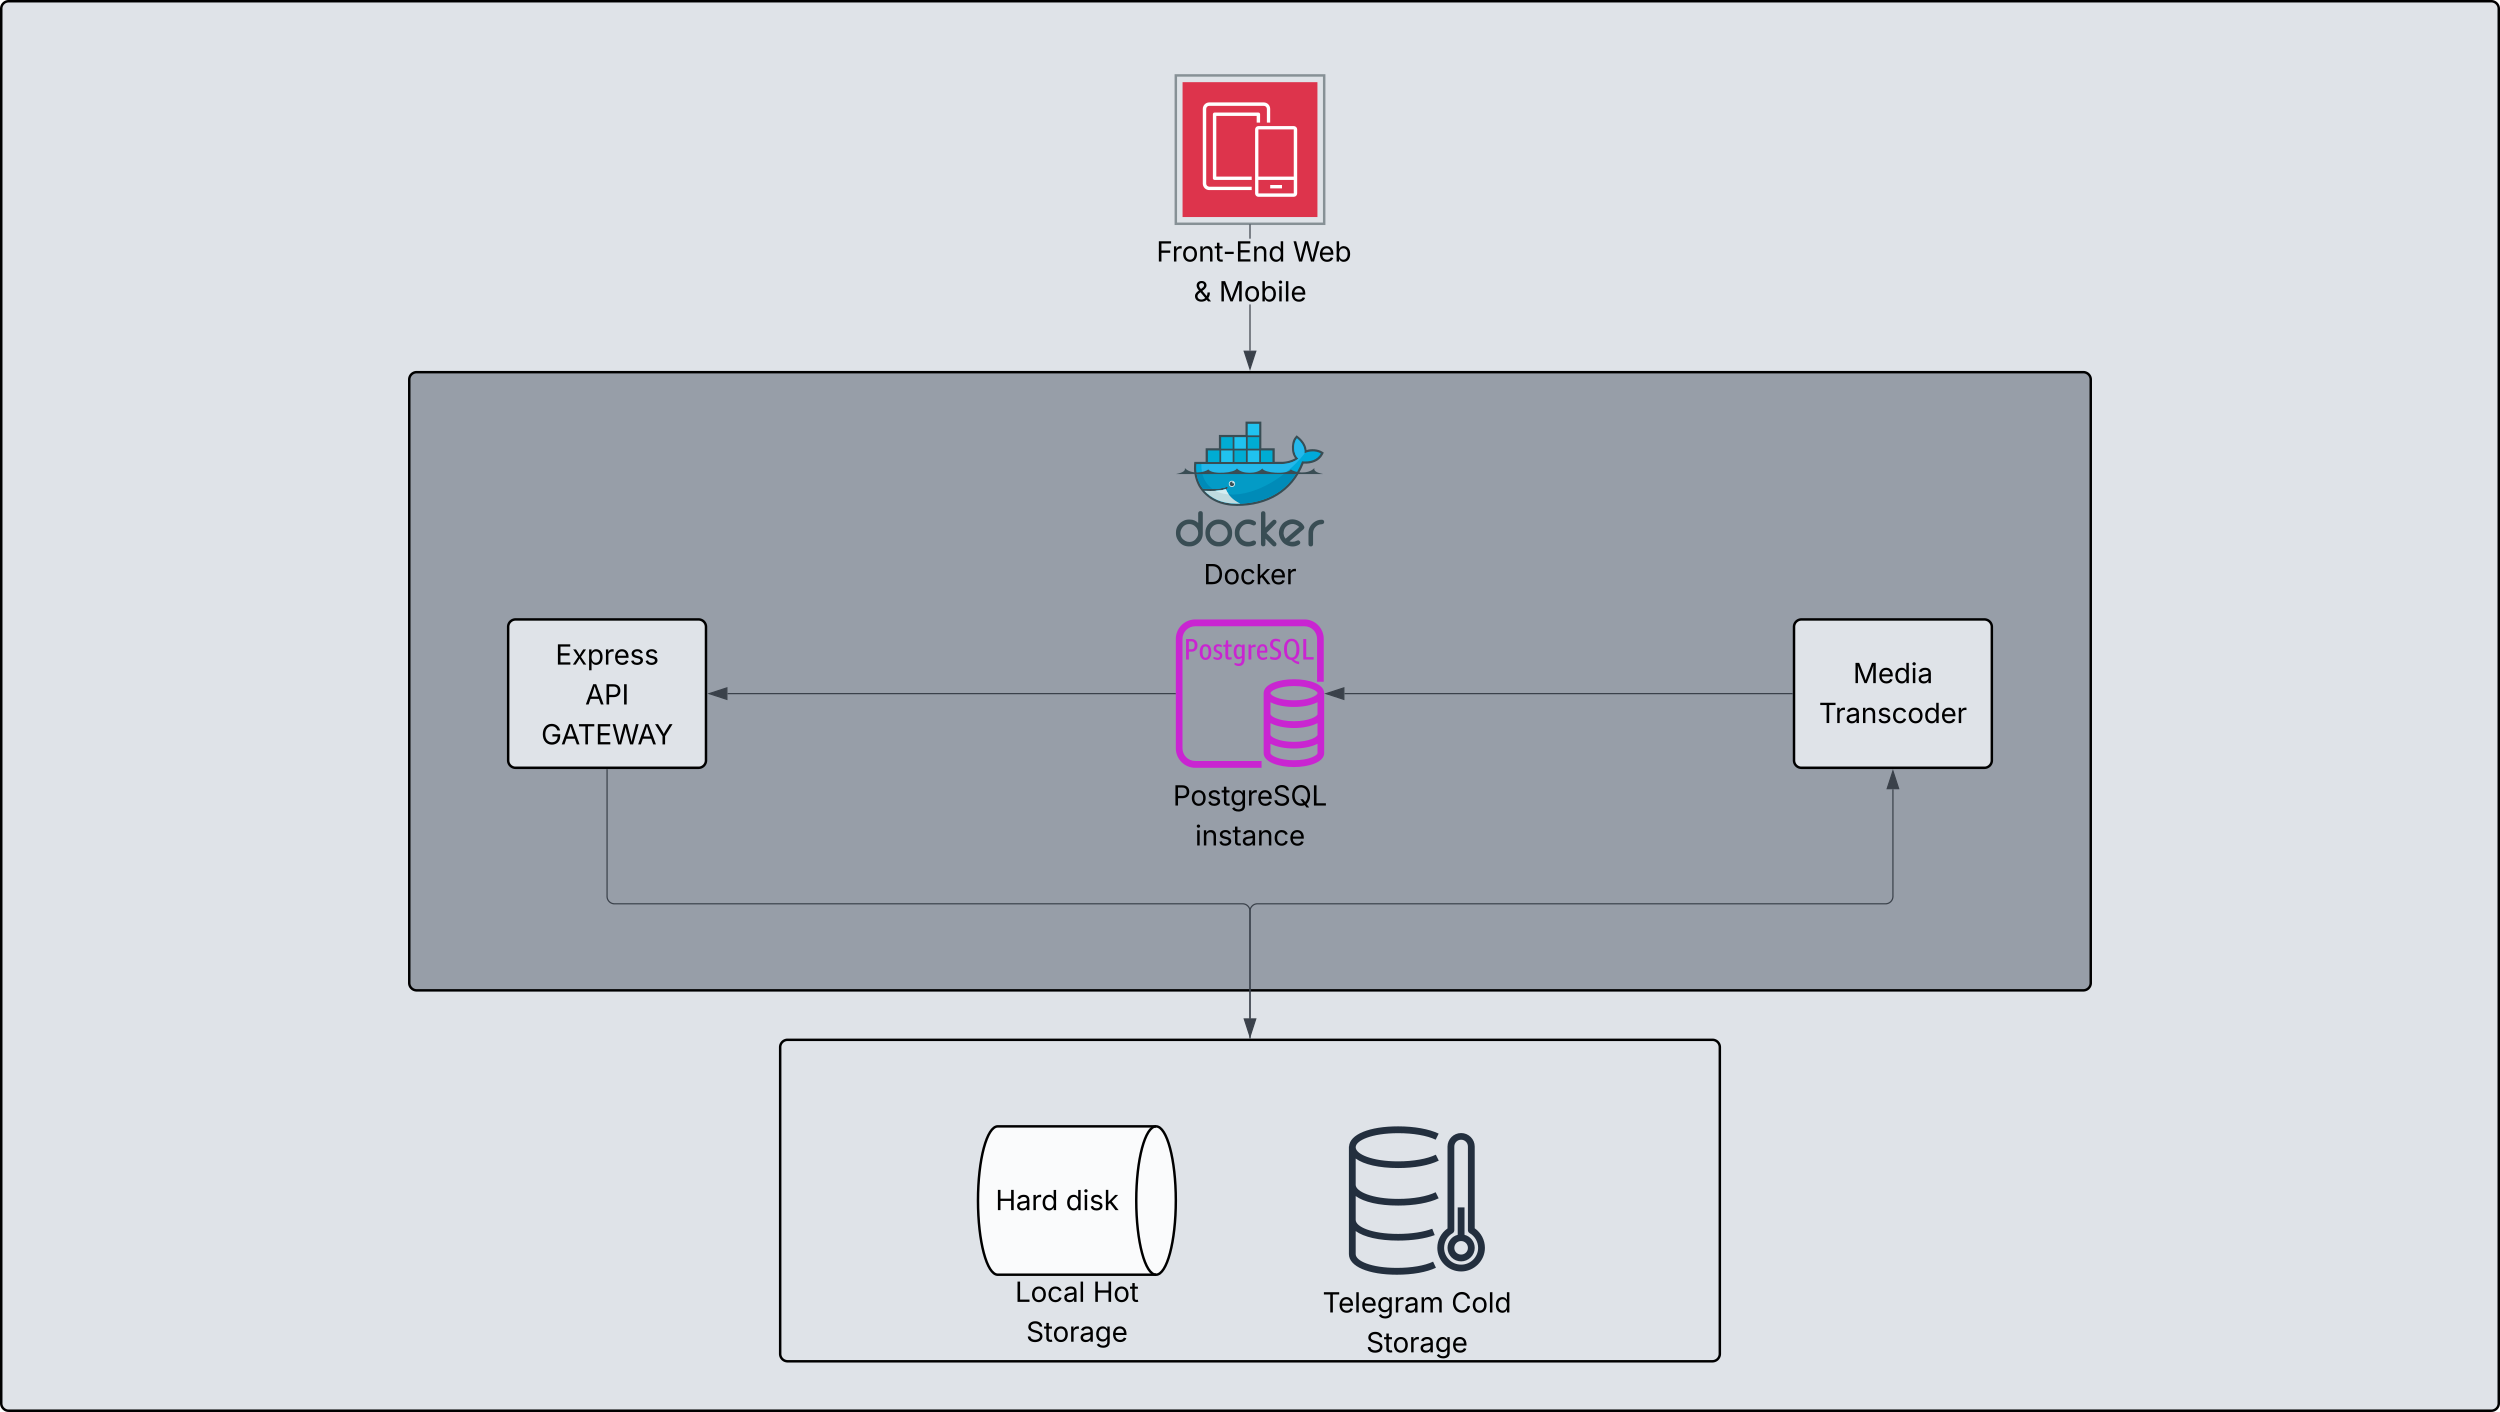 <svg xmlns="http://www.w3.org/2000/svg" xmlns:xlink="http://www.w3.org/1999/xlink" xmlns:lucid="lucid" width="2022" height="1142"><g transform="translate(-1869 -279)" lucid:page-tab-id="0_0"><path d="M1870 286a6 6 0 0 1 6-6h2008a6 6 0 0 1 6 6v1128a6 6 0 0 1-6 6H1876a6 6 0 0 1-6-6z" stroke="#000" stroke-width="2" fill="#dfe3e8"/><path d="M2200 586a6 6 0 0 1 6-6h1348a6 6 0 0 1 6 6v488a6 6 0 0 1-6 6H2206a6 6 0 0 1-6-6z" stroke="#000" stroke-width="2" fill="#979ea8"/><path d="M2908.82 714.65c2.76-2.32 5.4-4.64 8.16-6.98.84-.8 1.9-1.63 2.75-2.46-.72-.9-1.9-1.6-3-1.97-2.03-.8-4.07-.54-6 .57-2.5 1.46-3.6 3.78-3.6 6.67.13 1.15.37 2.23.97 3.2.24.35.48.66.72.98m3.12 2.2c1.32.46 2.88.4 4.2.14.72-.3 2.52-1.06 3.1-.95h.13l.12.06c.35.2.7.47.95.9.48.94.24 1.88-.72 2.43l-.24.2c-3.48 2-7.2 1.7-10.56-.15-1.68-.88-2.88-2.23-3.84-3.83l-.24-.37c-2.16-3.87-1.9-7.9.6-11.56.84-1.26 1.92-2.26 3.24-3l.6-.3c3.24-1.88 6.72-1.76 10.07-.1 1.68.88 3.24 2.2 4.2 3.94l.12.32c.83 1.26-.13 2.37-1.1 3.12-1.2.88-2.27 1.94-3.35 2.86-2.5 2.1-4.9 4.2-7.3 6.3zm25.9-17.5h.36c1.08 0 1.8.74 1.8 1.82 0 1.52-1.44 1.9-2.64 1.9-1.68 0-3.24 1-4.32 2.1-1.43 1.38-2.03 3.16-2.03 5.13v8.8c0 1.04-.6 1.84-1.67 1.84h-.36c-.96 0-1.68-.8-1.68-1.83v-9.32c0-3.57 1.8-6.52 4.66-8.55 1.8-1.23 3.72-1.9 5.88-1.9zm-45.33 6.26c1.45-1.4 2.77-2.83 4.2-4.23.5-.37 1.93-2.03 2.53-2.03h.72v.03c.84.17 1.44.7 1.44 1.57v.38c0 .6-.6 1.3-1.1 1.74-.83.9-1.67 1.75-2.5 2.6l-4.45 4.47c1.92 1.9 3.84 3.8 5.64 5.72.6.54 1.07 1.1 1.55 1.6.24.2.48.43.6.72.24.23.24.5.24.8v.5c-.13.8-.73 1.47-1.57 1.47h-.36c-.6 0-1.32-.68-1.68-1.06-.85-.8-1.7-1.65-2.53-2.5l-2.76-2.73v4.4c0 1-.6 1.84-1.67 1.84h-.24c-1.1 0-1.68-.84-1.68-1.85v-24.77c0-1 .6-1.8 1.67-1.8h.23c1.08 0 1.68.8 1.68 1.8v11.33zm-11.86-2.45c-.48-.26-1.56-.35-2.16-.38-3-.1-5.16 1.6-6.47 4.3-.47.9-.6 1.9-.6 2.94 0 3.13 1.57 5.3 4.32 6.65 1.08.5 2.4.57 3.48.57.96 0 2.4-.6 3.24-1l.12-.08h.72v.02c.84.18 1.56.7 1.56 1.58v.37c0 2.24-4.08 2.73-5.64 2.84-5.5.38-9.6-2.63-11.15-7.84-.24-.88-.36-1.8-.36-2.74v-.72c0-3.95 2.03-7.1 5.4-9.1 1.54-.94 3.22-1.43 5.14-1.43h.72c1.92 0 3.72.58 5.28 1.67l.12.1.12.13c.12.3.36.63.36.97v.35c0 .94-.72 1.43-1.56 1.6l-.12.03h-.24c-.48-.03-1.68-.57-2.28-.8zm-33.1 6.92c0 2.78 1.32 4.8 3.72 6.27 1.08.65 2.28.97 3.6.97 2.64 0 4.67-1.4 6.1-3.7.73-1.1.97-2.33.97-3.6 0-2.6-1.2-4.54-3.36-5.97-1.2-.8-2.4-1.17-3.83-1.17-3 0-5.28 1.55-6.6 4.26-.36.95-.6 1.92-.6 2.95zm6.84-10.87h.48c4.2 0 7.43 2.06 9.47 5.75.84 1.46 1.2 3.06 1.2 4.75v.74c0 3.95-1.92 7.1-5.28 9.1-1.55.92-3.35 1.4-5.15 1.4h-.72c-3.96 0-7.08-1.94-9.12-5.35-.84-1.58-1.32-3.33-1.32-5.16v-.74c0-3.95 1.92-7.07 5.28-9.1 1.56-.94 3.36-1.4 5.16-1.4zm-30.7 10.87c0 2.86 1.44 5 3.96 6.38.96.54 2.04.86 3.23.86 2.76 0 4.8-1.3 6.24-3.68.73-1.12.97-2.32.97-3.6 0-2.5-1.08-4.4-3.12-5.87-1.2-.86-2.52-1.3-4.08-1.3-3 0-5.15 1.56-6.47 4.27-.48.95-.72 1.92-.72 2.95zm14.4-8.15v-7.7c0-1.03.7-1.83 1.67-1.83h.36c1.1 0 1.7.8 1.7 1.82v16.22c0 3.95-1.93 7.1-5.4 9.1-1.57.92-3.25 1.4-5.17 1.4h-.72c-3.94 0-7.06-1.94-8.98-5.35-.96-1.58-1.44-3.33-1.44-5.16v-.74c0-3.95 1.92-7.1 5.4-9.1 1.56-.94 3.24-1.4 5.03-1.4h.73c2.76 0 5.04 1.03 6.84 2.72zM2889.18 641.55H2900v10.98h5.36c2.52 0 5.15-.4 7.46-1.23 1.15-.4 2.52-.95 3.67-1.64-1.58-1.98-2.32-4.5-2.53-6.95-.3-3.4.32-7.77 2.63-10.36l1.15-1.3 1.26 1.03c3.48 2.73 6.32 6.55 6.74 10.9 4.1-1.22 8.93-.88 12.5 1.17l1.47.9-.73 1.5c-3.04 5.92-9.45 7.76-15.65 7.42-9.24 23.25-29.5 34.23-54 34.23-12.7 0-24.36-4.78-30.97-16.03l-.1-.2-.95-2c-2.2-4.96-2.95-10.35-2.53-15.8l.2-1.64h9.15v-10.98h10.72v-10.78h21.53V620h12.8v21.55z" stroke="#000" stroke-opacity="0" fill="#394d54"/><path d="M2924.02 645.6c.7-5.6-3.53-10-6.05-12.1-3.03 3.5-3.53 12.53 1.2 16.4-2.6 2.32-8.16 4.44-13.8 4.44h-68.8c-.52 5.92.5 11.37 2.9 16.03l.72 1.43c.5.84 1.1 1.64 1.7 2.43 2.83.2 5.35.26 7.77.2 4.74-.1 8.48-.68 11.4-1.68.4-.1.9.1 1.1.53.1.42-.1.9-.5 1.06-.4.15-.8.26-1.2.37-2.32.64-4.74 1.12-7.97 1.33h-.2c-.1 0-.2 0-.3.05-1.22.05-2.63.05-3.94.05-1.5 0-3.03 0-4.64-.1l-.1.05c5.75 6.45 14.72 10.32 25.92 10.32 23.8 0 44-10.58 52.87-34.28 6.36.63 12.5-1 15.24-6.4-4.44-2.6-10.1-1.75-13.32-.1z" stroke="#000" stroke-opacity="0" fill="#00aada"/><path d="M2924 645.6c.67-5.6-3.5-10-6.03-12.1-3 3.45-3.52 12.55 1.17 16.37-2.6 2.37-8.12 4.46-13.73 4.46h-64.74c-.25 9.05 3.1 15.97 9.04 20.1 4.7-.1 8.46-.68 11.4-1.68.4-.13.92.1 1 .55.17.4 0 .86-.5 1.04-.34.14-.76.23-1.17.37-2.27.64-4.95 1.14-8.13 1.37l-.08-.1c8.12 4.2 19.85 4.15 33.34-1.04 15.07-5.77 29.06-16.87 38.86-29.52-.17.06-.25.15-.42.2z" stroke="#000" stroke-opacity="0" fill="#24b8eb"/><path d="M2836.73 661.52c.4 3.16 1.38 6.14 2.75 8.85l.73 1.42c.5.84 1.06 1.66 1.63 2.43 2.83.2 5.5.25 7.84.2 4.7-.1 8.5-.65 11.4-1.67.4-.15.9.08 1.06.52.16.43-.08.9-.5 1.05-.4.15-.8.27-1.2.37-2.26.67-4.93 1.12-8.1 1.32-.07.02-.3.02-.4.02-1.2.08-2.58.1-3.96.1-1.45 0-3-.02-4.7-.1 5.76 6.47 14.82 10.35 26.06 10.35 20.3 0 38.02-7.77 48.3-24.88h-80.9z" stroke="#000" stroke-opacity="0" fill="#008bb8"/><path d="M2841.3 661.52c1.2 5.56 4.16 9.93 8.4 12.9 4.63-.08 8.46-.64 11.35-1.66.47-.14.94.1 1.08.5.13.45-.07.92-.47 1.08-.4.12-.8.26-1.2.36-2.3.67-5.05 1.14-8.2 1.33 8.12 4.16 19.8 4.1 33.26-1.08 8.13-3.13 15.93-7.8 22.98-13.43h-67.2z" stroke="#000" stroke-opacity="0" fill="#039bc6"/><path d="M2853.73 644.1h.74v7.78h-.74v-7.78zm-1.4 0h.75v7.78h-.76v-7.78zm-1.42 0h.78v7.78h-.77v-7.78zm-1.4 0h.76v7.78h-.76v-7.78zm-1.4 0h.76v7.78h-.78v-7.78zm-1.4 0h.74v7.78h-.73v-7.78zm-.76-.77h9.3v9.33h-9.3v-9.33zM2864.46 633.33h.74v7.78h-.74v-7.77zm-1.4 0h.75v7.78h-.75v-7.77zm-1.42 0h.77v7.78h-.76v-7.77zm-1.4 0h.75v7.78h-.77v-7.77zm-1.4 0h.75v7.78h-.78v-7.77zm-1.4 0h.73v7.78h-.73v-7.77zm-.77-.77h9.3v9.33h-9.3v-9.34z" stroke="#000" stroke-opacity="0" fill="#00acd3"/><path d="M2864.46 644.1h.74v7.78h-.74v-7.78zm-1.4 0h.75v7.78h-.75v-7.78zm-1.42 0h.77v7.78h-.76v-7.78zm-1.4 0h.75v7.78h-.77v-7.78zm-1.4 0h.75v7.78h-.78v-7.78zm-1.4 0h.73v7.78h-.73v-7.78zm-.77-.77h9.3v9.33h-9.3v-9.33z" stroke="#000" stroke-opacity="0" fill="#20c2ef"/><path d="M2875.2 644.1h.73v7.78h-.73v-7.78zm-1.42 0h.76v7.78h-.76v-7.78zm-1.4 0h.76v7.78h-.76v-7.78zm-1.42 0h.77v7.78h-.77v-7.78zm-1.4 0h.76v7.78h-.76v-7.78zm-1.4 0h.75v7.78h-.73v-7.78zm-.76-.77h9.3v9.33h-9.3v-9.33z" stroke="#000" stroke-opacity="0" fill="#00acd3"/><path d="M2875.2 633.33h.73v7.78h-.73v-7.77zm-1.42 0h.76v7.78h-.76v-7.77zm-1.4 0h.76v7.78h-.76v-7.77zm-1.42 0h.77v7.78h-.77v-7.77zm-1.4 0h.76v7.78h-.76v-7.77zm-1.4 0h.75v7.78h-.73v-7.77zm-.76-.77h9.3v9.33h-9.3v-9.34zM2885.93 644.1h.73v7.78h-.73v-7.78zm-1.42 0h.78v7.78h-.77v-7.78zm-1.4 0h.77v7.78h-.76v-7.78zm-1.4 0h.76v7.78h-.77v-7.78zm-1.4 0h.75v7.78h-.76v-7.78zm-1.4 0h.74v7.78h-.74v-7.78zm-.77-.77h9.3v9.33h-9.3v-9.33z" stroke="#000" stroke-opacity="0" fill="#20c2ef"/><path d="M2885.93 633.33h.73v7.78h-.73v-7.77zm-1.42 0h.78v7.78h-.77v-7.77zm-1.4 0h.77v7.78h-.76v-7.77zm-1.4 0h.76v7.78h-.77v-7.77zm-1.4 0h.75v7.78h-.76v-7.77zm-1.4 0h.74v7.78h-.74v-7.77zm-.77-.77h9.3v9.33h-9.3v-9.34z" stroke="#000" stroke-opacity="0" fill="#00acd3"/><path d="M2885.93 622.57h.73v7.78h-.73v-7.78zm-1.42 0h.78v7.78h-.77v-7.78zm-1.4 0h.77v7.78h-.76v-7.78zm-1.4 0h.76v7.78h-.77v-7.78zm-1.4 0h.75v7.78h-.76v-7.78zm-1.4 0h.74v7.78h-.74v-7.78zm-.77-.78h9.3v9.33h-9.3v-9.34z" stroke="#000" stroke-opacity="0" fill="#20c2ef"/><path d="M2896.66 644.1h.73v7.78h-.74v-7.78zm-1.4 0h.75v7.78h-.76v-7.78zm-1.42 0h.76v7.78h-.76v-7.78zm-1.4 0h.75v7.78h-.77v-7.78zm-1.42 0h.76v7.78h-.76v-7.78zm-1.38 0h.73v7.78h-.73v-7.78zm-.78-.77h9.3v9.33h-9.3v-9.33z" stroke="#000" stroke-opacity="0" fill="#00acd3"/><path d="M2865.4 667.8c1.4 0 2.55 1.14 2.55 2.56 0 1.42-1.15 2.57-2.56 2.57-1.43 0-2.58-1.15-2.58-2.57s1.15-2.57 2.57-2.57" stroke="#000" stroke-opacity="0" fill="#d4edf1"/><path d="M2865.4 668.52c.22 0 .45.04.65.12-.22.13-.37.37-.37.65 0 .4.33.74.75.74.28 0 .53-.15.66-.4.07.23.13.47.13.72 0 1.02-.83 1.85-1.84 1.85-1.03 0-1.85-.82-1.85-1.84s.82-1.84 1.84-1.84M2820 662.45h119.37c-2.63-.66-8.24-1.56-7.28-4.97-4.8 5.5-16.13 3.85-19 1.14-3.22 4.67-21.84 2.9-23.15-.74-4.06 4.73-16.47 4.73-20.53 0-1.32 3.63-19.94 5.4-23.16.74-2.86 2.7-14.2 4.35-18.98-1.14.96 3.42-4.65 4.3-7.28 4.97" stroke="#000" stroke-opacity="0" fill="#394d54"/><path d="M2872.2 686.33c-6.36-3.02-9.83-7.13-11.8-11.62-2.35.7-5.18 1.12-8.48 1.3-1.23.08-2.54.1-3.9.1-1.6 0-3.25-.04-5-.13 5.83 5.84 13 10.34 26.27 10.42.95 0 1.94-.02 2.9-.07z" stroke="#000" stroke-opacity="0" fill="#bfdbe0"/><path d="M2862.78 678.85c-.87-1.2-1.73-2.7-2.35-4.14-2.37.68-5.2 1.12-8.5 1.3 2.27 1.24 5.5 2.38 10.86 2.85z" stroke="#000" stroke-opacity="0" fill="#d4edf1"/><use xlink:href="#a" transform="matrix(1,0,0,1,2790,730) translate(52.462 21.528)"/><path d="M2280 786a6 6 0 0 1 6-6h148a6 6 0 0 1 6 6v108a6 6 0 0 1-6 6h-148a6 6 0 0 1-6-6z" stroke="#000" stroke-width="2" fill="#dfe3e8"/><use xlink:href="#b" transform="matrix(1,0,0,1,2292,792) translate(26.247 24.528)"/><use xlink:href="#c" transform="matrix(1,0,0,1,2292,792) translate(50.254 56.793)"/><use xlink:href="#d" transform="matrix(1,0,0,1,2292,792) translate(14.68 89.059)"/><path d="M2500 1126a6 6 0 0 1 6-6h748a6 6 0 0 1 6 6v248a6 6 0 0 1-6 6h-748a6 6 0 0 1-6-6z" stroke="#000" stroke-width="2" fill="#dfe3e8"/><path d="M3064.5 1288.28c0-4.92-2.64-9.48-6.82-11.88-.88-.48-1.43-1.44-1.43-2.4v-67.68c0-3-2.42-5.52-5.5-5.52s-5.5 2.52-5.5 5.52V1274c0 .96-.55 1.92-1.32 2.4-4.3 2.4-6.93 6.96-6.93 11.88 0 7.44 6.16 13.56 13.75 13.56 7.6 0 13.75-6.12 13.75-13.56m5.5 0c0 10.44-8.7 19.08-19.25 19.08-10.56 0-19.25-8.64-19.25-19.08 0-6.36 3.08-12.12 8.25-15.72v-66.24c0-6 4.95-10.92 11-10.92s11 4.92 11 10.92v66.12c5.17 3.6 8.25 9.48 8.25 15.84m-13.75 0c0-3-2.42-5.52-5.5-5.52s-5.5 2.52-5.5 5.52c0 3 2.42 5.4 5.5 5.4s5.5-2.4 5.5-5.4m5.5 0c0 6-4.95 10.92-11 10.92s-11-4.92-11-10.92c0-5.16 3.52-9.36 8.25-10.56v-22.2h5.5v22.2c4.73 1.2 8.25 5.4 8.25 10.56m-33.66 11.16l2.3 4.92c-7.48 3.6-18.92 5.64-31.57 5.64-23.2 0-38.83-6.72-38.83-16.68v-87h.1c.56-9.84 16.4-16.32 39.72-16.32 13.1 0 25.08 2.16 32.78 5.88l-2.42 4.92c-6.93-3.36-18.26-5.28-30.36-5.28-21.23 0-34.32 5.88-34.32 11.4 0 5.52 13.1 11.4 34.32 11.4 12.2 0 23.65-2.04 30.47-5.4l2.4 4.8c-7.7 3.84-19.68 6-32.88 6-15.5 0-27.72-2.88-34.32-7.68v21.24c0 5.4 13.1 11.4 34.32 11.4 12.2 0 23.54-2.04 30.36-5.4l2.42 4.92c-7.7 3.72-19.58 5.88-32.78 5.88-15.5 0-27.72-2.88-34.32-7.68v19.2c0 5.64 12.87 11.4 34.32 11.4 10.67 0 20.68-1.56 27.6-4.2l2 5.16c-7.7 2.88-18.16 4.44-29.6 4.44-15.5 0-27.72-2.88-34.32-7.68v18.6c0 5.52 12.43 11.16 33.33 11.16 11.77 0 22.44-1.8 29.26-5.04" stroke="#000" stroke-opacity="0" fill="#232f3e"/><use xlink:href="#e" transform="matrix(1,0,0,1,2930,1319) translate(8.682 21.528)"/><use xlink:href="#f" transform="matrix(1,0,0,1,2930,1319) translate(112.772 21.528)"/><use xlink:href="#g" transform="matrix(1,0,0,1,2930,1319) translate(43.968 53.793)"/><path d="M2804 1190c8.84 0 16 26.86 16 60s-7.16 60-16 60h-128c-8.84 0-16-26.86-16-60s7.16-60 16-60z" stroke="#000" stroke-width="2" fill="#fafbfc"/><path d="M2804 1310c-8.84 0-16-26.86-16-60s7.16-60 16-60" stroke="#000" stroke-width="2" fill="none"/><use xlink:href="#h" transform="matrix(1,0,0,1,2665,1195) translate(9.119 62.778)"/><use xlink:href="#i" transform="matrix(1,0,0,1,2665,1195) translate(65.966 62.778)"/><path d="M2650 1316a6 6 0 0 1 6-6h168a6 6 0 0 1 6 6v48a6 6 0 0 1-6 6h-168a6 6 0 0 1-6-6z" fill="none"/><use xlink:href="#j" transform="matrix(1,0,0,1,2650,1310) translate(39.989 21.951)"/><use xlink:href="#k" transform="matrix(1,0,0,1,2650,1310) translate(102.901 21.951)"/><use xlink:href="#g" transform="matrix(1,0,0,1,2650,1310) translate(48.968 54.217)"/><path d="M3320 786a6 6 0 0 1 6-6h148a6 6 0 0 1 6 6v108a6 6 0 0 1-6 6h-148a6 6 0 0 1-6-6z" stroke="#000" stroke-width="2" fill="#dfe3e8"/><use xlink:href="#l" transform="matrix(1,0,0,1,3332,792) translate(35.752 39.528)"/><use xlink:href="#m" transform="matrix(1,0,0,1,3332,792) translate(8.131 71.793)"/><path d="M2360 901.5V1004a6 6 0 0 0 6 6h508a6 6 0 0 1 6 6v86.62" stroke="#3a414a" fill="none"/><path d="M2360.47 901.5h-.94v-.5h.94z" stroke="#3a414a" stroke-width=".05" fill="#3a414a"/><path d="M2880 1117.38l-4.64-14.26h9.28z" stroke="#3a414a" fill="#3a414a"/><path d="M2880 1118.5V1016a6 6 0 0 1 6-6h508a6 6 0 0 0 6-6v-86.62" stroke="#3a414a" fill="none"/><path d="M2880.47 1119h-.94v-.5h.94z" stroke="#3a414a" stroke-width=".05" fill="#3a414a"/><path d="M3400 902.62l4.64 14.26h-9.28z" stroke="#3a414a" fill="#3a414a"/><path d="M2915.52 862.32c-12.48 0-18.96-4.08-18.96-5.76v-9.6c4.68 2.52 11.88 3.84 18.96 3.84 7.2 0 14.28-1.32 19.08-3.84v9.6c0 1.68-6.48 5.76-19.08 5.76zm0 16.68c-12.48 0-18.96-4.08-18.96-5.76v-9.36c4.68 2.52 11.88 3.96 18.96 3.96 7.2 0 14.28-1.44 19.08-3.96v9.36c0 1.68-6.48 5.76-19.08 5.76zm0 14.88c-12.48 0-18.96-4.08-18.96-5.76v-7.56c4.68 2.52 11.88 3.84 18.96 3.84 7.2 0 14.28-1.32 19.08-3.84v7.56c0 1.68-6.48 5.76-19.08 5.76zm0-60c12.6 0 19.08 3.96 19.08 5.76 0 1.68-6.48 5.76-19.08 5.76-12.48 0-18.96-4.08-18.96-5.76 0-1.8 6.48-5.76 18.96-5.76zm0-5.52c-12.12 0-24.48 3.84-24.48 11.28v48.48c0 7.32 12.36 11.28 24.48 11.28 12.12 0 24.48-3.96 24.48-11.28v-48.48c0-7.44-12.36-11.28-24.48-11.28zm-79.8 66.12h53.64V900h-53.64c-8.64 0-15.72-7.08-15.72-15.72v-88.56c0-8.64 7.08-15.72 15.72-15.72h88.32c8.64 0 15.6 7.08 15.6 15.72v34.68h-5.4v-34.68c0-5.64-4.56-10.2-10.2-10.2h-88.32c-5.64 0-10.32 4.56-10.32 10.2v88.56c0 5.64 4.68 10.2 10.32 10.2zm89.76-98.64v14.64h6v1.92h-8.4v-16.56h2.4zm-11.76 15c-1.32 0-2.28-.6-2.88-1.68-.72-1.2-.96-2.76-.96-5.04 0-2.16.24-3.84.96-4.92.6-1.08 1.56-1.68 2.88-1.68 1.32 0 2.28.6 2.88 1.68.6 1.08.96 2.76.96 4.92 0 2.28-.36 3.84-.96 5.04-.6 1.08-1.56 1.68-2.88 1.68zm5.04-1.08c.84-1.44 1.2-3.36 1.2-5.64 0-2.64-.6-4.8-1.68-6.24-1.08-1.56-2.64-2.28-4.56-2.28-2.04 0-3.48.72-4.56 2.28-1.2 1.44-1.68 3.6-1.68 6.24 0 1.8.24 3.24.72 4.56.36 1.32 1.08 2.28 1.92 3 .96.6 2.04 1.08 3.24 1.08.96.96 1.92 1.8 3 2.4 1.08.6 2.16.96 3.36 1.08v-2.04c-.72-.12-1.56-.24-2.16-.48-.72-.36-1.44-.72-2.04-1.2 1.44-.48 2.52-1.32 3.24-2.76zm-16.56.36c.48-.48.72-1.2.72-2.04 0-1.08-.72-2.04-1.92-2.64l-1.68-.84c-1.08-.6-1.92-1.2-2.4-1.92s-.72-1.56-.72-2.52c0-1.44.48-2.52 1.32-3.36.84-.84 1.92-1.2 3.36-1.2.96 0 2.16.24 3.48.84v1.8c-1.08-.48-2.16-.72-3.36-.72-.72 0-1.32.24-1.8.72-.36.36-.6.96-.6 1.8 0 .48.12 1.08.36 1.44.36.48.84.84 1.56 1.2l1.68.84c1.08.48 1.8 1.2 2.28 1.8.48.72.72 1.68.72 2.64 0 1.44-.48 2.64-1.32 3.48-.96.84-2.16 1.32-3.6 1.32-.72 0-1.44-.12-2.16-.24-.72-.12-1.2-.36-1.8-.72V810c1.32.48 2.64.84 3.84.84.84 0 1.56-.24 2.04-.72zm-13.8-7.44c.48-.72.96-.96 1.8-.96.6 0 1.08.24 1.44.72.24.48.48 1.2.48 2.28 0 .12 0 .24-.12.36v.24h-4.2c0-1.2.24-2.04.6-2.64zm5.4 7.44c-1.08.6-2.04.84-3 .84-1.08 0-1.8-.36-2.28-.96-.48-.72-.72-1.68-.72-3.12h6c.24-.6.24-1.32.24-2.04 0-1.56-.36-2.76-.96-3.6-.6-.84-1.56-1.2-2.88-1.2-1.44 0-2.52.48-3.36 1.56-.84 1.08-1.2 2.76-1.2 4.8 0 2.16.36 3.72 1.2 4.8.84.96 2.04 1.56 3.6 1.56 1.32 0 2.4-.36 3.36-.96v-1.68zm-11.52-9.48c.36-.24.96-.36 1.56-.36h.72v2.04h-1.08c-.84 0-1.68.24-2.4.84v9.24h-2.28v-12.12h1.92l.12 1.44c.48-.48.96-.84 1.44-1.08zm-10.92 9.72c-.84 0-1.44-.36-1.8-1.08-.36-.72-.6-1.68-.6-3.12 0-1.56.24-2.64.6-3.24.36-.72.96-1.08 1.68-1.08s1.44.24 2.16.84v6.72c-.72.6-1.44.96-2.04.96zm1.44 4.44c-.36.6-1.08.96-2.16.96-.84 0-1.92-.24-3.12-.72v1.68c1.08.6 2.16.96 3.36.96 3.12 0 4.8-2.04 4.8-6v-11.4h-1.92l-.12 1.08c-.96-.96-1.92-1.32-2.88-1.32-1.2 0-2.16.48-2.88 1.68-.72 1.08-1.08 2.52-1.08 4.44 0 1.2.12 2.28.48 3.12.24.96.72 1.68 1.32 2.16.6.48 1.32.72 2.04.72.96 0 1.92-.36 2.76-1.2v.84c0 1.44-.24 2.4-.6 3zm-12.72-5.52v-7.2h-1.68v-1.44l1.8-.24.36-3.48h1.8v3.36h2.76v1.8h-2.76v6.96c0 .6.12 1.08.24 1.32.24.24.6.36 1.08.36.48 0 .96-.12 1.44-.24v1.68c-.6.24-1.32.36-2.16.36-.96 0-1.68-.24-2.16-.72-.48-.6-.72-1.44-.72-2.52zm-4.92 1.2c.24-.24.48-.72.48-1.32 0-.72-.48-1.2-1.32-1.68l-1.56-.72c-1.44-.72-2.16-1.8-2.16-3.36 0-.96.36-1.8.96-2.4.72-.72 1.56-.96 2.64-.96.96 0 1.92.24 2.88.72v1.68c-.84-.48-1.8-.72-2.76-.72-.48 0-.96.24-1.2.48-.36.24-.48.72-.48 1.2 0 .36.12.72.24.96.24.24.6.6 1.08.84l1.56.72c.72.36 1.2.72 1.56 1.32.36.48.48 1.08.48 1.8 0 1.08-.24 2.04-.96 2.64-.72.72-1.56 1.08-2.76 1.08-1.2 0-2.28-.36-3.36-.96v-1.56c1.32.48 2.4.72 3.24.72.6 0 1.08-.12 1.44-.48zm-9.24-.72c-.48.84-1.08 1.2-1.92 1.2-.84 0-1.44-.36-1.8-1.2-.36-.72-.6-1.8-.6-3.36 0-1.56.24-2.76.6-3.48.36-.72.96-1.08 1.8-1.08.84 0 1.44.36 1.92 1.08.36.72.6 1.92.6 3.48s-.24 2.64-.6 3.36zm-1.92-9.72c-1.44 0-2.64.48-3.36 1.56-.84 1.2-1.32 2.76-1.32 4.8s.48 3.6 1.32 4.68c.72 1.08 1.92 1.68 3.36 1.68 1.56 0 2.76-.6 3.48-1.68.84-1.08 1.2-2.64 1.2-4.68 0-2.04-.36-3.6-1.2-4.8-.72-1.08-1.92-1.56-3.48-1.56zm-9.36 3.24c-.48.6-1.08.84-1.8.84h-2.28v-6.36h2.28c.72 0 1.32.24 1.8.84.36.48.6 1.32.6 2.4 0 .96-.24 1.68-.6 2.28zm.84-6.72c-.72-.48-1.44-.72-2.4-.72h-4.8v16.56h2.28v-6.36h2.52c1.32 0 2.4-.48 3.24-1.44.84-.96 1.2-2.16 1.2-3.6 0-1.08-.12-1.92-.48-2.64-.36-.84-.96-1.44-1.56-1.8z" stroke="#000" stroke-opacity="0" fill="#c925d1"/><use xlink:href="#n" transform="matrix(1,0,0,1,2790,909) translate(27.712 21.528)"/><use xlink:href="#o" transform="matrix(1,0,0,1,2790,909) translate(45.561 53.793)"/><path d="M3318.5 840h-362.12" stroke="#3a414a" fill="none"/><path d="M3319 840.48h-.5v-.96h.5z" stroke="#3a414a" stroke-width=".05" fill="#3a414a"/><path d="M2941.62 840l14.26-4.63v9.26z" stroke="#3a414a" fill="#3a414a"/><path d="M2819.5 840h-362.12" stroke="#3a414a" fill="none"/><path d="M2820 840.48h-.5v-.96h.5z" stroke="#3a414a" stroke-width=".05" fill="#3a414a"/><path d="M2442.62 840l14.26-4.63v9.26z" stroke="#3a414a" fill="#3a414a"/><path d="M2825.46 345.46h109.08v109.08h-109.08V345.46z" stroke="#000" stroke-opacity="0" fill="#dd344c"/><path d="M2820 340h120v120h-120V340z" stroke="#879196" stroke-width="2" fill-opacity="0"/><path d="M2896.33 431.37v-2.75h9.54v2.75h-9.54zm-9.54 4.04h28.6v-10.9h-28.6v10.9zm0-51.73v38.16h28.6v-38.16h-28.6zm31.36 0v51.74c0 1.54-1.22 2.76-2.75 2.76h-28.6c-1.46 0-2.68-1.22-2.68-2.75v-51.73c0-1.53 1.22-2.75 2.67-2.75h28.6c1.54 0 2.76 1.22 2.76 2.75zm-65.4-10.92h32.66v5.42h2.75v-6.8c0-.75-.6-1.36-1.38-1.36h-35.42c-.76 0-1.37.62-1.37 1.38v51.82c0 .7.62 1.3 1.38 1.3h30v-2.67h-28.63v-49.08zm-5.73 57.24h34.34v2.74h-34.34c-2.82 0-5.2-2.37-5.2-5.26V367.1c0-2.9 2.38-5.26 5.2-5.26h44.1c2.9 0 5.2 2.37 5.2 5.27v11.07h-2.67V367.1c0-1.37-1.14-2.5-2.52-2.5h-44.1c-1.38 0-2.45 1.13-2.45 2.5v60.38c0 1.37 1.06 2.5 2.43 2.5z" stroke="#000" stroke-opacity="0" fill="#fff"/><g><use xlink:href="#p" transform="matrix(1,0,0,1,2790,469) translate(8.05 21.528)"/><use xlink:href="#q" transform="matrix(1,0,0,1,2790,469) translate(14.3 21.528)"/><use xlink:href="#r" transform="matrix(1,0,0,1,2790,469) translate(124.619 21.528)"/><use xlink:href="#s" transform="matrix(1,0,0,1,2790,469) translate(44.357 53.793)"/><use xlink:href="#t" transform="matrix(1,0,0,1,2790,469) translate(64.919 53.793)"/></g><path d="M2880.47 562.62h-.94v-37.35h.94zm0-90.62h-.94v-11.5h.94z" stroke="#3a414a" stroke-width=".05" fill="#3a414a"/><path fill="#3a414a"/><path stroke="#3a414a" stroke-width=".05" fill="#3a414a"/><path d="M2880 577.38l-4.64-14.26h9.28z" fill="#3a414a"/><path d="M2880 578.92l-5.3-16.28h10.6zm-3.98-15.33l3.98 12.25 3.98-12.26z" stroke="#3a414a" stroke-width=".05" fill="#3a414a"/><defs><path d="M645 0H180v-1490h484c435 0 692 280 692 742 0 466-257 748-711 748zM370-168h263c363 0 539-218 539-580 0-358-176-574-521-574H370v1154" id="u"/><path d="M613 24c-304 0-509-231-509-576 0-350 205-580 509-580 305 0 511 230 511 580 0 345-206 576-511 576zm0-161c226 0 329-195 329-415 0-222-103-419-329-419-223 0-326 196-326 419 0 220 103 415 326 415" id="v"/><path d="M613 24c-304 0-509-231-509-576 0-350 205-580 509-580 216 0 392 114 453 309l-173 49c-33-115-133-197-280-197-223 0-326 196-326 419 0 220 103 415 326 415 150 0 252-85 285-206l172 49C1010-95 832 24 613 24" id="w"/><path d="M158 0v-1490h180v865h22l478-493h223L593-638 1096 0H865L456-523 338-412V0H158" id="x"/><path d="M628 24c-324 0-524-230-524-574 0-343 198-582 503-582 237 0 487 146 487 559v75H286c9 234 145 362 343 362 132 0 231-58 273-172l174 48C1024-91 857 24 628 24zM287-650h624c-17-190-120-322-304-322-192 0-309 151-320 322" id="y"/><path d="M158 0v-1118h174v172h12c41-113 157-188 290-188 26 0 70 2 91 3v181c-11-2-60-10-108-10-161 0-279 109-279 260V0H158" id="z"/><g id="a"><use transform="matrix(0.011,0,0,0.011,0,0)" xlink:href="#u"/><use transform="matrix(0.011,0,0,0.011,16.037,0)" xlink:href="#v"/><use transform="matrix(0.011,0,0,0.011,29.362,0)" xlink:href="#w"/><use transform="matrix(0.011,0,0,0.011,42.057,0)" xlink:href="#x"/><use transform="matrix(0.011,0,0,0.011,53.754,0)" xlink:href="#y"/><use transform="matrix(0.011,0,0,0.011,66.71,0)" xlink:href="#z"/></g><path d="M180 0v-1490h908v168H370v486h669v168H370v500h727V0H180" id="A"/><path d="M65 0l393-574-370-544h210c88 136 192 297 267 435 67-142 176-302 264-435h206L661-564 1053 0H844c-94-144-206-310-287-458C484-308 366-142 273 0H65" id="B"/><path d="M158 418v-1536h174v179h20c37-59 106-193 324-193 279 0 474 222 474 576 0 356-194 580-473 580-213 0-288-135-325-197h-14v591H158zm492-555c209 0 317-186 317-421 0-232-105-413-317-413-206 0-314 166-314 413 0 249 111 421 314 421" id="C"/><path d="M538 24C308 24 148-78 108-271l171-41c32 123 123 178 257 178 156 0 256-77 256-169 0-77-54-128-164-154l-186-44c-203-48-300-148-300-305 0-192 176-326 414-326 230 0 351 112 402 269l-163 42c-31-80-94-158-238-158-133 0-233 69-233 162 0 83 57 129 188 160l169 40c203 48 298 149 298 302 0 196-179 339-441 339" id="D"/><g id="b"><use transform="matrix(0.011,0,0,0.011,0,0)" xlink:href="#A"/><use transform="matrix(0.011,0,0,0.011,13.357,0)" xlink:href="#B"/><use transform="matrix(0.011,0,0,0.011,25.488,0)" xlink:href="#C"/><use transform="matrix(0.011,0,0,0.011,39.095,0)" xlink:href="#z"/><use transform="matrix(0.011,0,0,0.011,47.092,0)" xlink:href="#y"/><use transform="matrix(0.011,0,0,0.011,60.048,0)" xlink:href="#D"/><use transform="matrix(0.011,0,0,0.011,71.777,0)" xlink:href="#D"/></g><path d="M52 0l541-1490h220L1361 0h-200l-149-416H398L254 0H52zm404-582h497c-103-290-145-390-251-756-108 377-145 460-246 756" id="E"/><path d="M180 0v-1490h510c348 0 508 209 508 474 0 266-160 477-507 477H370V0H180zm190-706h312c236 0 327-133 327-310 0-176-91-307-329-307H370v617" id="F"/><path d="M370-1490V0H180v-1490h190" id="G"/><g id="c"><use transform="matrix(0.011,0,0,0.011,0,0)" xlink:href="#E"/><use transform="matrix(0.011,0,0,0.011,15.332,0)" xlink:href="#F"/><use transform="matrix(0.011,0,0,0.011,29.525,0)" xlink:href="#G"/></g><path d="M789 20c-398 0-667-293-667-764 0-473 273-766 655-766 315 0 558 198 612 487h-196c-61-191-204-311-415-311-262 0-471 207-471 590 0 380 208 588 482 588 249 0 420-165 425-427H828v-166h572v163c0 370-256 606-611 606" id="H"/><path d="M98-1322v-168h1126v168H757V0H567v-1322H98" id="I"/><path d="M458 0L52-1490h194c108 439 233 855 324 1313 92-459 221-873 331-1313h216c110 438 234 854 330 1307 92-455 216-869 323-1307h196L1558 0h-221l-256-944c-26-95-50-200-73-331-22 122-44 223-73 331L680 0H458" id="J"/><path d="M600 0v-610L52-1490h220l295 481c50 82 90 150 130 243 40-96 80-164 128-243l294-481h219L790-610V0H600" id="K"/><g id="d"><use transform="matrix(0.011,0,0,0.011,0,0)" xlink:href="#H"/><use transform="matrix(0.011,0,0,0.011,16.081,0)" xlink:href="#E"/><use transform="matrix(0.011,0,0,0.011,29.525,0)" xlink:href="#I"/><use transform="matrix(0.011,0,0,0.011,43.869,0)" xlink:href="#A"/><use transform="matrix(0.011,0,0,0.011,57.227,0)" xlink:href="#J"/><use transform="matrix(0.011,0,0,0.011,77.865,0)" xlink:href="#E"/><use transform="matrix(0.011,0,0,0.011,91.558,0)" xlink:href="#K"/></g><path d="M338-1490V0H158v-1490h180" id="L"/><path d="M611 442c-248 0-391-105-460-228l146-94c47 65 117 165 314 165 178 0 307-82 307-266v-224h-17C863-141 792-18 576-18c-268 0-472-195-472-546 0-346 197-568 476-568 216 0 288 133 326 193h17v-179h175V29c0 289-215 413-487 413zm-5-620c203 0 314-146 314-390 0-237-108-403-314-403-213 0-319 180-319 403 0 230 109 390 319 390" id="M"/><path d="M471 26C259 26 90-98 90-318c0-256 228-303 435-329 202-27 287-16 287-108 0-139-79-219-234-219-161 0-248 86-283 164l-173-57c86-203 278-265 451-265 150 0 419 46 419 395V0H815v-152h-12C765-73 660 26 471 26zm31-159c199 0 310-134 310-271v-155c-30 35-226 55-295 64-131 17-246 59-246 186 0 116 97 176 231 176" id="N"/><path d="M158 0v-1118h175l1 205c55-151 181-225 313-225 147 0 245 90 285 228 53-141 190-228 352-228 194 0 352 125 352 384V0h-181v-749c0-161-105-225-225-225-151 0-243 103-243 244V0H807v-767c0-124-93-207-219-207-131 0-250 92-250 270V0H158" id="O"/><g id="e"><use transform="matrix(0.011,0,0,0.011,0,0)" xlink:href="#I"/><use transform="matrix(0.011,0,0,0.011,12.609,0)" xlink:href="#y"/><use transform="matrix(0.011,0,0,0.011,25.564,0)" xlink:href="#L"/><use transform="matrix(0.011,0,0,0.011,30.946,0)" xlink:href="#y"/><use transform="matrix(0.011,0,0,0.011,43.902,0)" xlink:href="#M"/><use transform="matrix(0.011,0,0,0.011,57.53,0)" xlink:href="#z"/><use transform="matrix(0.011,0,0,0.011,65.896,0)" xlink:href="#N"/><use transform="matrix(0.011,0,0,0.011,78.375,0)" xlink:href="#O"/></g><path d="M783 20c-382 0-661-292-661-764 0-473 279-766 661-766 302 0 548 182 601 489h-190c-42-204-217-313-411-313-268 0-476 208-476 590 0 381 209 588 476 588 195 0 369-110 411-313h190c-52 303-296 489-601 489" id="P"/><path d="M577 24c-279 0-473-224-473-580 0-354 195-576 474-576 218 0 287 134 324 193h14v-551h180V0H922v-173h-20C865-111 790 24 577 24zm27-161c203 0 314-172 314-421 0-247-108-413-314-413-212 0-317 181-317 413 0 235 108 421 317 421" id="Q"/><g id="f"><use transform="matrix(0.011,0,0,0.011,0,0)" xlink:href="#P"/><use transform="matrix(0.011,0,0,0.011,16.233,0)" xlink:href="#v"/><use transform="matrix(0.011,0,0,0.011,29.557,0)" xlink:href="#L"/><use transform="matrix(0.011,0,0,0.011,34.939,0)" xlink:href="#Q"/></g><path d="M657 26c-323 0-524-166-541-416h195c15 169 171 246 346 246 202 0 356-106 356-265 5-203-294-238-475-293-239-73-380-191-380-389 0-252 224-419 512-419 294 0 499 171 508 396H992c-17-145-151-228-328-228-193 0-321 102-321 242 0 156 175 211 284 241l149 41c160 44 422 134 422 412 0 244-197 432-541 432" id="R"/><path d="M598-1118v154H368v674c0 100 37 144 132 144 23 0 62-6 92-12L629-6c-37 13-88 20-134 20-193 0-307-107-307-290v-688H20v-154h168v-266h180v266h230" id="S"/><g id="g"><use transform="matrix(0.011,0,0,0.011,0,0)" xlink:href="#R"/><use transform="matrix(0.011,0,0,0.011,14.258,0)" xlink:href="#S"/><use transform="matrix(0.011,0,0,0.011,21.311,0)" xlink:href="#v"/><use transform="matrix(0.011,0,0,0.011,34.635,0)" xlink:href="#z"/><use transform="matrix(0.011,0,0,0.011,43.001,0)" xlink:href="#N"/><use transform="matrix(0.011,0,0,0.011,55.48,0)" xlink:href="#M"/><use transform="matrix(0.011,0,0,0.011,69.108,0)" xlink:href="#y"/></g><path d="M180 0v-1490h190v644h782v-644h190V0h-190v-678H370V0H180" id="T"/><g id="h"><use transform="matrix(0.011,0,0,0.011,0,0)" xlink:href="#T"/><use transform="matrix(0.011,0,0,0.011,16.515,0)" xlink:href="#N"/><use transform="matrix(0.011,0,0,0.011,28.993,0)" xlink:href="#z"/><use transform="matrix(0.011,0,0,0.011,36.99,0)" xlink:href="#Q"/></g><path d="M158 0v-1118h180V0H158zm91-1301c-68 0-125-53-125-119s57-119 125-119c69 0 126 53 126 119s-57 119-126 119" id="U"/><g id="i"><use transform="matrix(0.011,0,0,0.011,0,0)" xlink:href="#Q"/><use transform="matrix(0.011,0,0,0.011,13.607,0)" xlink:href="#U"/><use transform="matrix(0.011,0,0,0.011,18.989,0)" xlink:href="#D"/><use transform="matrix(0.011,0,0,0.011,30.718,0)" xlink:href="#x"/></g><path d="M180 0v-1490h190v1322h690V0H180" id="V"/><g id="j"><use transform="matrix(0.011,0,0,0.011,0,0)" xlink:href="#V"/><use transform="matrix(0.011,0,0,0.011,12.565,0)" xlink:href="#v"/><use transform="matrix(0.011,0,0,0.011,25.89,0)" xlink:href="#w"/><use transform="matrix(0.011,0,0,0.011,38.802,0)" xlink:href="#N"/><use transform="matrix(0.011,0,0,0.011,51.28,0)" xlink:href="#L"/></g><g id="k"><use transform="matrix(0.011,0,0,0.011,0,0)" xlink:href="#T"/><use transform="matrix(0.011,0,0,0.011,16.515,0)" xlink:href="#v"/><use transform="matrix(0.011,0,0,0.011,29.839,0)" xlink:href="#S"/></g><path d="M180 0v-1490h270l367 940c28 72 75 218 110 339 35-117 81-264 110-339l362-940h271V0h-187c2-448-5-837 7-1287-157 497-311 829-483 1287H842C666-458 514-784 354-1284c12 438 5 843 7 1284H180" id="W"/><g id="l"><use transform="matrix(0.011,0,0,0.011,0,0)" xlink:href="#W"/><use transform="matrix(0.011,0,0,0.011,20.074,0)" xlink:href="#y"/><use transform="matrix(0.011,0,0,0.011,33.03,0)" xlink:href="#Q"/><use transform="matrix(0.011,0,0,0.011,46.636,0)" xlink:href="#U"/><use transform="matrix(0.011,0,0,0.011,52.018,0)" xlink:href="#N"/></g><path d="M338-670V0H158v-1118h173l1 207c72-158 192-221 342-221 226 0 378 139 378 422V0H872v-695c0-172-96-275-252-275-161 0-282 109-282 300" id="X"/><g id="m"><use transform="matrix(0.011,0,0,0.011,0,0)" xlink:href="#I"/><use transform="matrix(0.011,0,0,0.011,13.086,0)" xlink:href="#z"/><use transform="matrix(0.011,0,0,0.011,21.452,0)" xlink:href="#N"/><use transform="matrix(0.011,0,0,0.011,33.93,0)" xlink:href="#X"/><use transform="matrix(0.011,0,0,0.011,47.059,0)" xlink:href="#D"/><use transform="matrix(0.011,0,0,0.011,58.789,0)" xlink:href="#w"/><use transform="matrix(0.011,0,0,0.011,71.484,0)" xlink:href="#v"/><use transform="matrix(0.011,0,0,0.011,84.809,0)" xlink:href="#Q"/><use transform="matrix(0.011,0,0,0.011,98.416,0)" xlink:href="#y"/><use transform="matrix(0.011,0,0,0.011,111.372,0)" xlink:href="#z"/></g><path d="M784 20c-382 0-662-292-662-764 0-473 280-766 662-766s660 293 660 766c0 282-99 499-260 629l192 255h-198L1049-33C969 2 880 20 784 20zm-62-486h198l156 205c112-98 183-261 183-483 0-383-209-590-475-590-268 0-477 208-477 590 0 380 209 588 477 588 54 0 106-9 154-25" id="Y"/><g id="n"><use transform="matrix(0.011,0,0,0.011,0,0)" xlink:href="#F"/><use transform="matrix(0.011,0,0,0.011,14.073,0)" xlink:href="#v"/><use transform="matrix(0.011,0,0,0.011,27.398,0)" xlink:href="#D"/><use transform="matrix(0.011,0,0,0.011,39.128,0)" xlink:href="#S"/><use transform="matrix(0.011,0,0,0.011,46.181,0)" xlink:href="#M"/><use transform="matrix(0.011,0,0,0.011,59.809,0)" xlink:href="#z"/><use transform="matrix(0.011,0,0,0.011,67.806,0)" xlink:href="#y"/><use transform="matrix(0.011,0,0,0.011,80.762,0)" xlink:href="#R"/><use transform="matrix(0.011,0,0,0.011,95.02,0)" xlink:href="#Y"/><use transform="matrix(0.011,0,0,0.011,112.012,0)" xlink:href="#V"/></g><g id="o"><use transform="matrix(0.011,0,0,0.011,0,0)" xlink:href="#U"/><use transform="matrix(0.011,0,0,0.011,5.382,0)" xlink:href="#X"/><use transform="matrix(0.011,0,0,0.011,18.511,0)" xlink:href="#D"/><use transform="matrix(0.011,0,0,0.011,30.241,0)" xlink:href="#S"/><use transform="matrix(0.011,0,0,0.011,37.619,0)" xlink:href="#N"/><use transform="matrix(0.011,0,0,0.011,50.098,0)" xlink:href="#X"/><use transform="matrix(0.011,0,0,0.011,63.227,0)" xlink:href="#w"/><use transform="matrix(0.011,0,0,0.011,75.922,0)" xlink:href="#y"/></g><path d="M180 0v-1490h901v168H370v510h643v168H370V0H180" id="Z"/><path d="M798-719v166H144v-166h654" id="aa"/><g id="q"><use transform="matrix(0.011,0,0,0.011,0,0)" xlink:href="#Z"/><use transform="matrix(0.011,0,0,0.011,12.467,0)" xlink:href="#z"/><use transform="matrix(0.011,0,0,0.011,20.464,0)" xlink:href="#v"/><use transform="matrix(0.011,0,0,0.011,33.789,0)" xlink:href="#X"/><use transform="matrix(0.011,0,0,0.011,46.918,0)" xlink:href="#S"/><use transform="matrix(0.011,0,0,0.011,53.754,0)" xlink:href="#aa"/><use transform="matrix(0.011,0,0,0.011,63.976,0)" xlink:href="#A"/><use transform="matrix(0.011,0,0,0.011,77.333,0)" xlink:href="#X"/><use transform="matrix(0.011,0,0,0.011,90.462,0)" xlink:href="#Q"/></g><path d="M677 24c-213 0-288-135-325-197h-20V0H158v-1490h180v551h14c37-59 106-193 324-193 279 0 474 222 474 576 0 356-194 580-473 580zm-27-161c209 0 317-186 317-421 0-232-105-413-317-413-206 0-314 166-314 413 0 249 111 421 314 421" id="ab"/><g id="r"><use transform="matrix(0.011,0,0,0.011,0,0)" xlink:href="#J"/><use transform="matrix(0.011,0,0,0.011,20.768,0)" xlink:href="#y"/><use transform="matrix(0.011,0,0,0.011,33.724,0)" xlink:href="#ab"/></g><path d="M580 20c-295 0-476-179-476-409 0-189 123-290 294-416-104-125-173-226-173-362 0-197 144-337 365-337 224 0 362 144 362 321 0 185-174 312-306 405l319 387c38-75 61-165 61-267h173c0 208-62 332-120 406L1287 0h-217L967-124C868-27 716 20 580 20zm279-273L507-675l-51 38c-123 91-167 162-167 254 0 147 113 246 278 246 107 0 210-41 292-116zM538-908l97-72c54-40 136-101 136-206 0-95-68-163-176-163-113 0-189 74-189 181 0 90 53 164 132 260" id="ac"/><use transform="matrix(0.011,0,0,0.011,0,0)" xlink:href="#ac" id="s"/><g id="t"><use transform="matrix(0.011,0,0,0.011,0,0)" xlink:href="#W"/><use transform="matrix(0.011,0,0,0.011,20.074,0)" xlink:href="#v"/><use transform="matrix(0.011,0,0,0.011,33.398,0)" xlink:href="#ab"/><use transform="matrix(0.011,0,0,0.011,47.005,0)" xlink:href="#U"/><use transform="matrix(0.011,0,0,0.011,52.387,0)" xlink:href="#L"/><use transform="matrix(0.011,0,0,0.011,57.769,0)" xlink:href="#y"/></g></defs></g></svg>